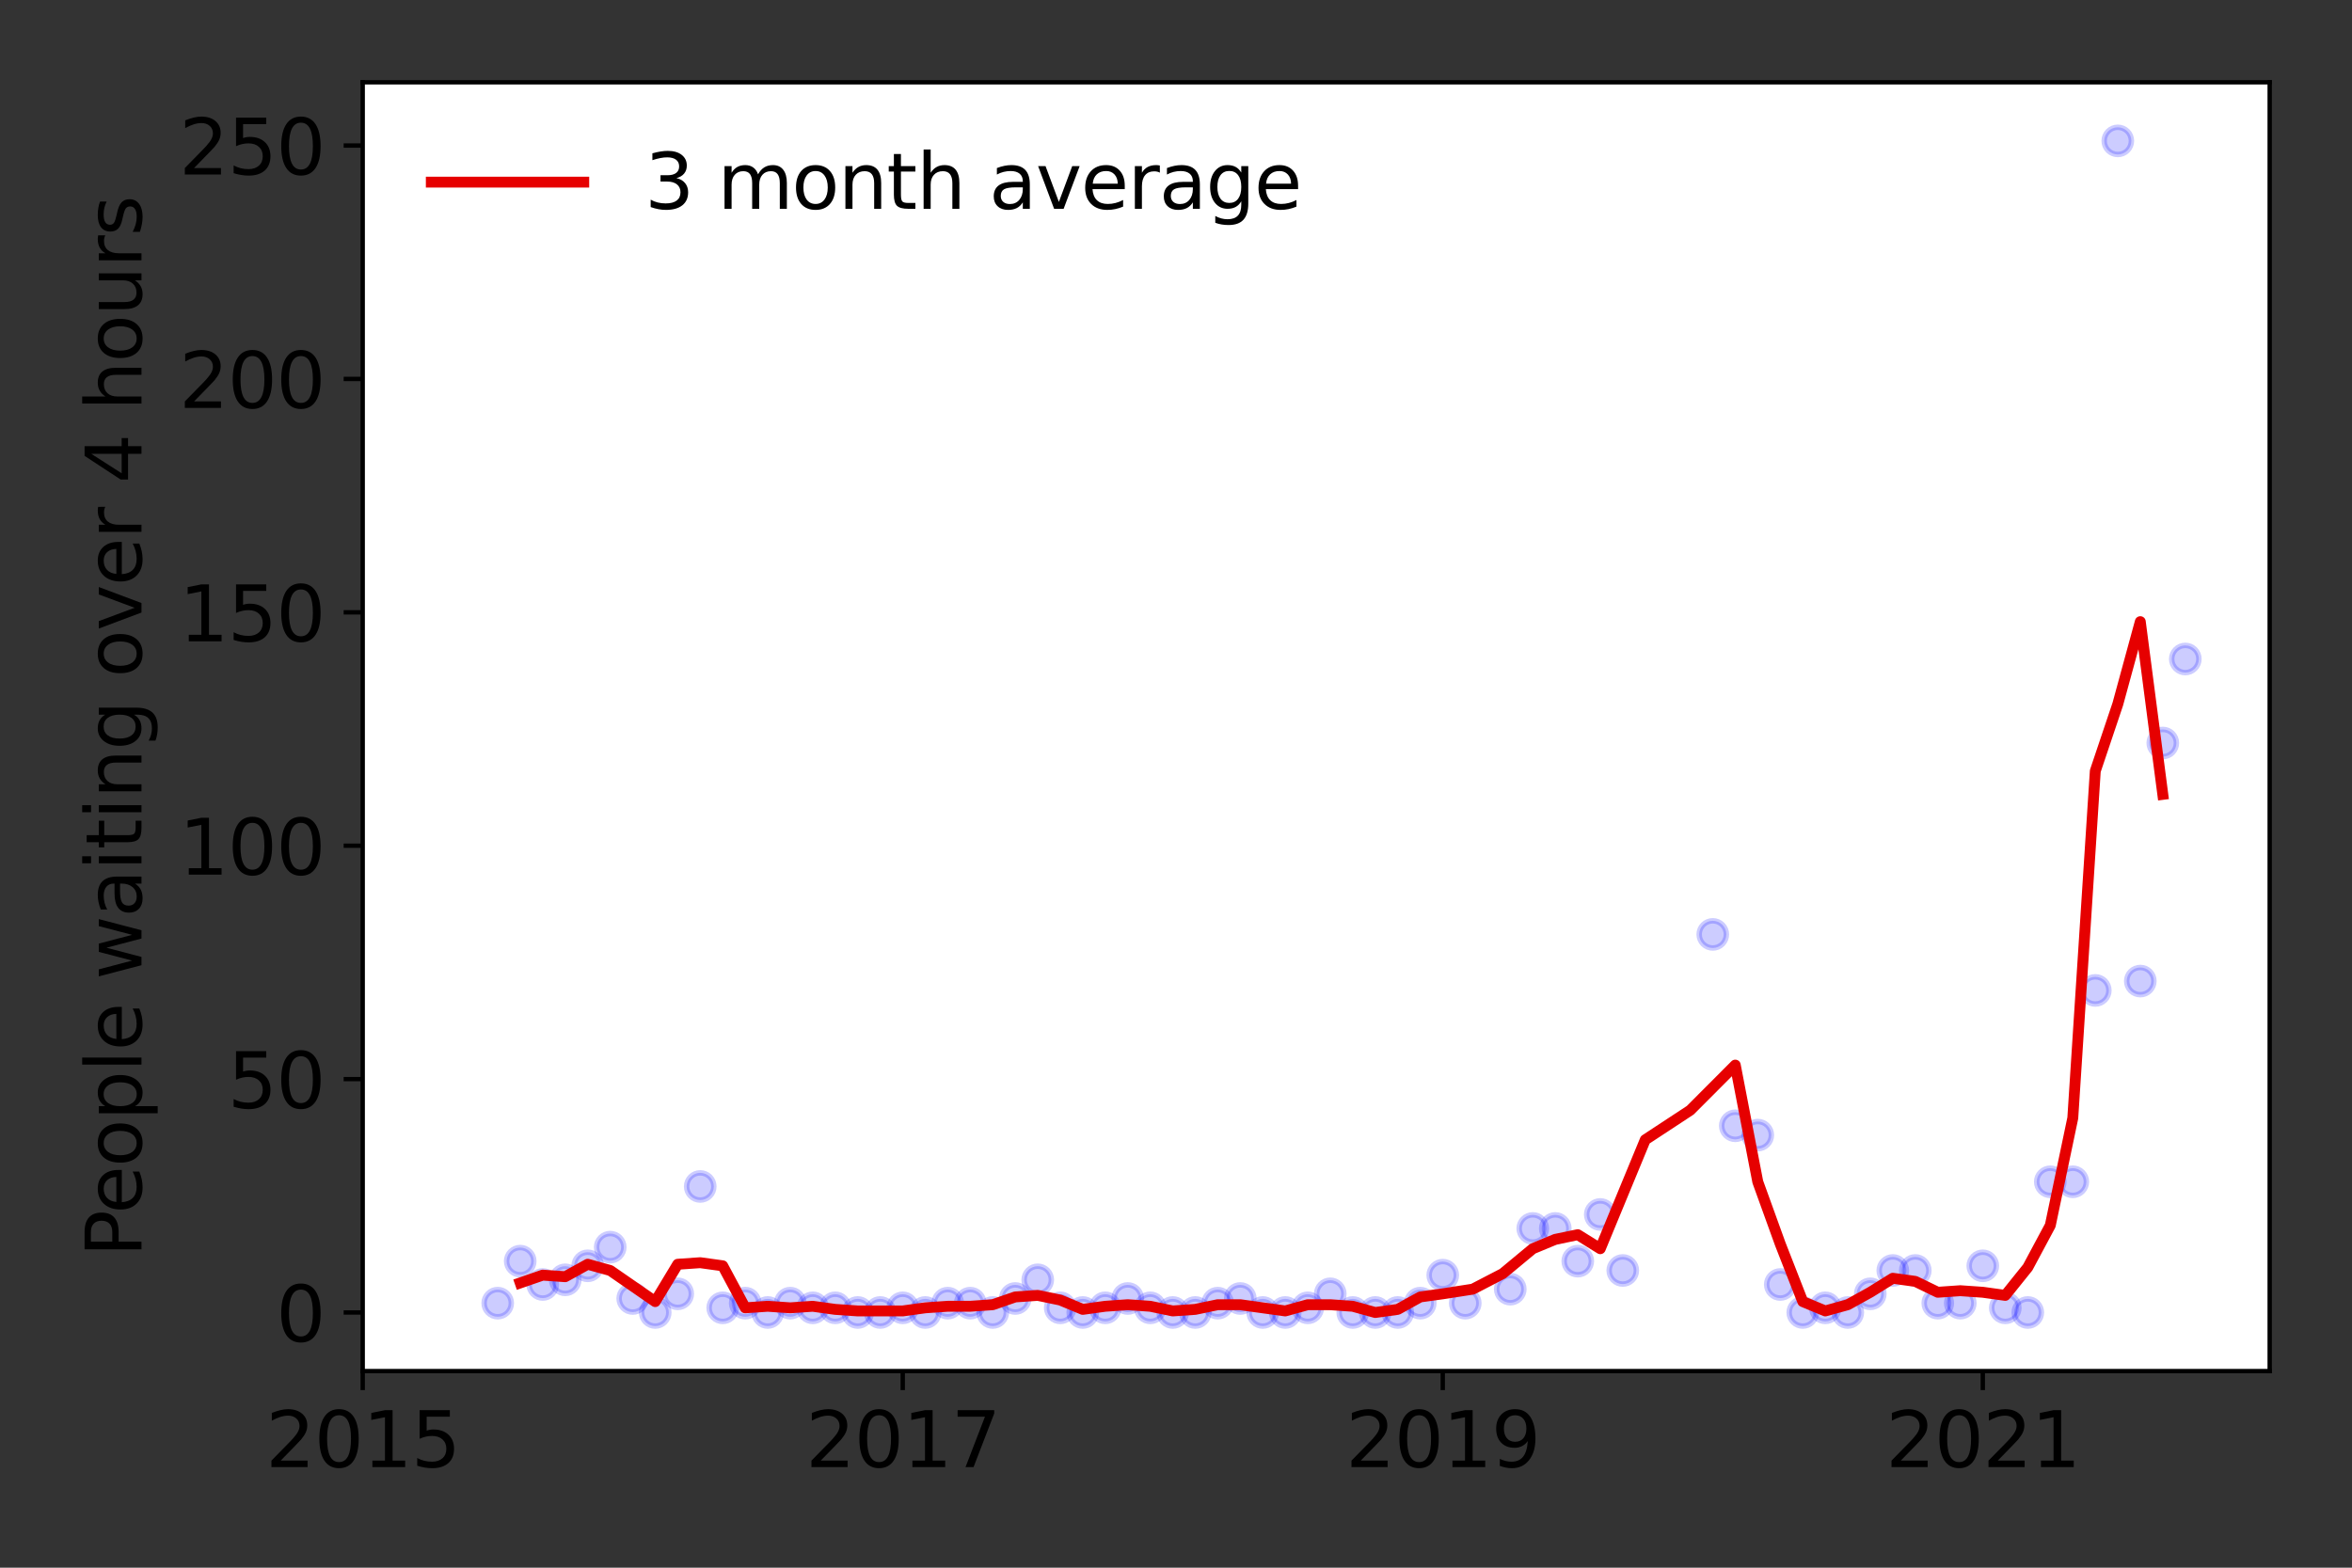 <?xml version="1.0" encoding="utf-8" standalone="no"?>
<!DOCTYPE svg PUBLIC "-//W3C//DTD SVG 1.1//EN"
  "http://www.w3.org/Graphics/SVG/1.1/DTD/svg11.dtd">
<svg height="288pt" version="1.1" viewBox="0 0 432 288" width="432pt" xmlns="http://www.w3.org/2000/svg" xmlns:xlink="http://www.w3.org/1999/xlink">
 <rect x="0" y="0" width="432" height="288" fill="#333333" stroke="none"/>
 <defs>
  <style type="text/css">*{stroke-linecap:butt;stroke-linejoin:round;}</style>
 </defs>
 <g id="figure_1">
  <g id="patch_1">
   <path d="M 0 288 
L 432 288 
L 432 0 
L 0 0 
z
" style="fill:none;"/>
  </g>
  <g id="axes_1">
   <g id="patch_2">
    <path d="M 66.62 251.88 
L 416.88 251.88 
L 416.88 15.12 
L 66.62 15.12 
z
" style="fill:#ffffff;"/>
   </g>
   <g id="matplotlib.axis_1">
    <g id="xtick_1">
     <g id="line2d_1">
      <defs>
       <path d="M 0 0 
L 0 3.5 
" id="m2fcb6b8e97" style="stroke:#000000;stroke-width:0.8;"/>
      </defs>
      <g>
       <use style="stroke:#000000;stroke-width:0.8;" x="66.62" xlink:href="#m2fcb6b8e97" y="251.88"/>
      </g>
     </g>
     <g id="text_1">
      <!-- 2015 -->
      <g transform="translate(48.805 269.518)scale(0.14 -0.14)">
       <defs>
        <path d="M 1228 531 
L 3431 531 
L 3431 0 
L 469 0 
L 469 531 
Q 828 903 1448 1529 
Q 2069 2156 2228 2338 
Q 2531 2678 2651 2914 
Q 2772 3150 2772 3378 
Q 2772 3750 2511 3984 
Q 2250 4219 1831 4219 
Q 1534 4219 1204 4116 
Q 875 4013 500 3803 
L 500 4441 
Q 881 4594 1212 4672 
Q 1544 4750 1819 4750 
Q 2544 4750 2975 4387 
Q 3406 4025 3406 3419 
Q 3406 3131 3298 2873 
Q 3191 2616 2906 2266 
Q 2828 2175 2409 1742 
Q 1991 1309 1228 531 
z
" id="DejaVuSans-32" transform="scale(0.016)"/>
        <path d="M 2034 4250 
Q 1547 4250 1301 3770 
Q 1056 3291 1056 2328 
Q 1056 1369 1301 889 
Q 1547 409 2034 409 
Q 2525 409 2770 889 
Q 3016 1369 3016 2328 
Q 3016 3291 2770 3770 
Q 2525 4250 2034 4250 
z
M 2034 4750 
Q 2819 4750 3233 4129 
Q 3647 3509 3647 2328 
Q 3647 1150 3233 529 
Q 2819 -91 2034 -91 
Q 1250 -91 836 529 
Q 422 1150 422 2328 
Q 422 3509 836 4129 
Q 1250 4750 2034 4750 
z
" id="DejaVuSans-30" transform="scale(0.016)"/>
        <path d="M 794 531 
L 1825 531 
L 1825 4091 
L 703 3866 
L 703 4441 
L 1819 4666 
L 2450 4666 
L 2450 531 
L 3481 531 
L 3481 0 
L 794 0 
L 794 531 
z
" id="DejaVuSans-31" transform="scale(0.016)"/>
        <path d="M 691 4666 
L 3169 4666 
L 3169 4134 
L 1269 4134 
L 1269 2991 
Q 1406 3038 1543 3061 
Q 1681 3084 1819 3084 
Q 2600 3084 3056 2656 
Q 3513 2228 3513 1497 
Q 3513 744 3044 326 
Q 2575 -91 1722 -91 
Q 1428 -91 1123 -41 
Q 819 9 494 109 
L 494 744 
Q 775 591 1075 516 
Q 1375 441 1709 441 
Q 2250 441 2565 725 
Q 2881 1009 2881 1497 
Q 2881 1984 2565 2268 
Q 2250 2553 1709 2553 
Q 1456 2553 1204 2497 
Q 953 2441 691 2322 
L 691 4666 
z
" id="DejaVuSans-35" transform="scale(0.016)"/>
       </defs>
       <use xlink:href="#DejaVuSans-32"/>
       <use x="63.623" xlink:href="#DejaVuSans-30"/>
       <use x="127.246" xlink:href="#DejaVuSans-31"/>
       <use x="190.869" xlink:href="#DejaVuSans-35"/>
      </g>
     </g>
    </g>
    <g id="xtick_2">
     <g id="line2d_2">
      <g>
       <use style="stroke:#000000;stroke-width:0.8;" x="165.809" xlink:href="#m2fcb6b8e97" y="251.88"/>
      </g>
     </g>
     <g id="text_2">
      <!-- 2017 -->
      <g transform="translate(147.994 269.518)scale(0.14 -0.14)">
       <defs>
        <path d="M 525 4666 
L 3525 4666 
L 3525 4397 
L 1831 0 
L 1172 0 
L 2766 4134 
L 525 4134 
L 525 4666 
z
" id="DejaVuSans-37" transform="scale(0.016)"/>
       </defs>
       <use xlink:href="#DejaVuSans-32"/>
       <use x="63.623" xlink:href="#DejaVuSans-30"/>
       <use x="127.246" xlink:href="#DejaVuSans-31"/>
       <use x="190.869" xlink:href="#DejaVuSans-37"/>
      </g>
     </g>
    </g>
    <g id="xtick_3">
     <g id="line2d_3">
      <g>
       <use style="stroke:#000000;stroke-width:0.8;" x="264.997" xlink:href="#m2fcb6b8e97" y="251.88"/>
      </g>
     </g>
     <g id="text_3">
      <!-- 2019 -->
      <g transform="translate(247.182 269.518)scale(0.14 -0.14)">
       <defs>
        <path d="M 703 97 
L 703 672 
Q 941 559 1184 500 
Q 1428 441 1663 441 
Q 2288 441 2617 861 
Q 2947 1281 2994 2138 
Q 2813 1869 2534 1725 
Q 2256 1581 1919 1581 
Q 1219 1581 811 2004 
Q 403 2428 403 3163 
Q 403 3881 828 4315 
Q 1253 4750 1959 4750 
Q 2769 4750 3195 4129 
Q 3622 3509 3622 2328 
Q 3622 1225 3098 567 
Q 2575 -91 1691 -91 
Q 1453 -91 1209 -44 
Q 966 3 703 97 
z
M 1959 2075 
Q 2384 2075 2632 2365 
Q 2881 2656 2881 3163 
Q 2881 3666 2632 3958 
Q 2384 4250 1959 4250 
Q 1534 4250 1286 3958 
Q 1038 3666 1038 3163 
Q 1038 2656 1286 2365 
Q 1534 2075 1959 2075 
z
" id="DejaVuSans-39" transform="scale(0.016)"/>
       </defs>
       <use xlink:href="#DejaVuSans-32"/>
       <use x="63.623" xlink:href="#DejaVuSans-30"/>
       <use x="127.246" xlink:href="#DejaVuSans-31"/>
       <use x="190.869" xlink:href="#DejaVuSans-39"/>
      </g>
     </g>
    </g>
    <g id="xtick_4">
     <g id="line2d_4">
      <g>
       <use style="stroke:#000000;stroke-width:0.8;" x="364.186" xlink:href="#m2fcb6b8e97" y="251.88"/>
      </g>
     </g>
     <g id="text_4">
      <!-- 2021 -->
      <g transform="translate(346.371 269.518)scale(0.14 -0.14)">
       <use xlink:href="#DejaVuSans-32"/>
       <use x="63.623" xlink:href="#DejaVuSans-30"/>
       <use x="127.246" xlink:href="#DejaVuSans-32"/>
       <use x="190.869" xlink:href="#DejaVuSans-31"/>
      </g>
     </g>
    </g>
   </g>
   <g id="matplotlib.axis_2">
    <g id="ytick_1">
     <g id="line2d_5">
      <defs>
       <path d="M 0 0 
L -3.5 0 
" id="m189fb638a6" style="stroke:#000000;stroke-width:0.8;"/>
      </defs>
      <g>
       <use style="stroke:#000000;stroke-width:0.8;" x="66.62" xlink:href="#m189fb638a6" y="241.118"/>
      </g>
     </g>
     <g id="text_5">
      <!-- 0 -->
      <g transform="translate(50.712 246.437)scale(0.14 -0.14)">
       <use xlink:href="#DejaVuSans-30"/>
      </g>
     </g>
    </g>
    <g id="ytick_2">
     <g id="line2d_6">
      <g>
       <use style="stroke:#000000;stroke-width:0.8;" x="66.62" xlink:href="#m189fb638a6" y="198.242"/>
      </g>
     </g>
     <g id="text_6">
      <!-- 50 -->
      <g transform="translate(41.805 203.561)scale(0.14 -0.14)">
       <use xlink:href="#DejaVuSans-35"/>
       <use x="63.623" xlink:href="#DejaVuSans-30"/>
      </g>
     </g>
    </g>
    <g id="ytick_3">
     <g id="line2d_7">
      <g>
       <use style="stroke:#000000;stroke-width:0.8;" x="66.62" xlink:href="#m189fb638a6" y="155.367"/>
      </g>
     </g>
     <g id="text_7">
      <!-- 100 -->
      <g transform="translate(32.898 160.686)scale(0.14 -0.14)">
       <use xlink:href="#DejaVuSans-31"/>
       <use x="63.623" xlink:href="#DejaVuSans-30"/>
       <use x="127.246" xlink:href="#DejaVuSans-30"/>
      </g>
     </g>
    </g>
    <g id="ytick_4">
     <g id="line2d_8">
      <g>
       <use style="stroke:#000000;stroke-width:0.8;" x="66.62" xlink:href="#m189fb638a6" y="112.491"/>
      </g>
     </g>
     <g id="text_8">
      <!-- 150 -->
      <g transform="translate(32.898 117.81)scale(0.14 -0.14)">
       <use xlink:href="#DejaVuSans-31"/>
       <use x="63.623" xlink:href="#DejaVuSans-35"/>
       <use x="127.246" xlink:href="#DejaVuSans-30"/>
      </g>
     </g>
    </g>
    <g id="ytick_5">
     <g id="line2d_9">
      <g>
       <use style="stroke:#000000;stroke-width:0.8;" x="66.62" xlink:href="#m189fb638a6" y="69.615"/>
      </g>
     </g>
     <g id="text_9">
      <!-- 200 -->
      <g transform="translate(32.898 74.934)scale(0.14 -0.14)">
       <use xlink:href="#DejaVuSans-32"/>
       <use x="63.623" xlink:href="#DejaVuSans-30"/>
       <use x="127.246" xlink:href="#DejaVuSans-30"/>
      </g>
     </g>
    </g>
    <g id="ytick_6">
     <g id="line2d_10">
      <g>
       <use style="stroke:#000000;stroke-width:0.8;" x="66.62" xlink:href="#m189fb638a6" y="26.739"/>
      </g>
     </g>
     <g id="text_10">
      <!-- 250 -->
      <g transform="translate(32.898 32.058)scale(0.14 -0.14)">
       <use xlink:href="#DejaVuSans-32"/>
       <use x="63.623" xlink:href="#DejaVuSans-35"/>
       <use x="127.246" xlink:href="#DejaVuSans-30"/>
      </g>
     </g>
    </g>
    <g id="text_11">
     <!-- People waiting over 4 hours -->
     <g transform="translate(25.986 230.925)rotate(-90)scale(0.14 -0.14)">
      <defs>
       <path d="M 1259 4147 
L 1259 2394 
L 2053 2394 
Q 2494 2394 2734 2622 
Q 2975 2850 2975 3272 
Q 2975 3691 2734 3919 
Q 2494 4147 2053 4147 
L 1259 4147 
z
M 628 4666 
L 2053 4666 
Q 2838 4666 3239 4311 
Q 3641 3956 3641 3272 
Q 3641 2581 3239 2228 
Q 2838 1875 2053 1875 
L 1259 1875 
L 1259 0 
L 628 0 
L 628 4666 
z
" id="DejaVuSans-50" transform="scale(0.016)"/>
       <path d="M 3597 1894 
L 3597 1613 
L 953 1613 
Q 991 1019 1311 708 
Q 1631 397 2203 397 
Q 2534 397 2845 478 
Q 3156 559 3463 722 
L 3463 178 
Q 3153 47 2828 -22 
Q 2503 -91 2169 -91 
Q 1331 -91 842 396 
Q 353 884 353 1716 
Q 353 2575 817 3079 
Q 1281 3584 2069 3584 
Q 2775 3584 3186 3129 
Q 3597 2675 3597 1894 
z
M 3022 2063 
Q 3016 2534 2758 2815 
Q 2500 3097 2075 3097 
Q 1594 3097 1305 2825 
Q 1016 2553 972 2059 
L 3022 2063 
z
" id="DejaVuSans-65" transform="scale(0.016)"/>
       <path d="M 1959 3097 
Q 1497 3097 1228 2736 
Q 959 2375 959 1747 
Q 959 1119 1226 758 
Q 1494 397 1959 397 
Q 2419 397 2687 759 
Q 2956 1122 2956 1747 
Q 2956 2369 2687 2733 
Q 2419 3097 1959 3097 
z
M 1959 3584 
Q 2709 3584 3137 3096 
Q 3566 2609 3566 1747 
Q 3566 888 3137 398 
Q 2709 -91 1959 -91 
Q 1206 -91 779 398 
Q 353 888 353 1747 
Q 353 2609 779 3096 
Q 1206 3584 1959 3584 
z
" id="DejaVuSans-6f" transform="scale(0.016)"/>
       <path d="M 1159 525 
L 1159 -1331 
L 581 -1331 
L 581 3500 
L 1159 3500 
L 1159 2969 
Q 1341 3281 1617 3432 
Q 1894 3584 2278 3584 
Q 2916 3584 3314 3078 
Q 3713 2572 3713 1747 
Q 3713 922 3314 415 
Q 2916 -91 2278 -91 
Q 1894 -91 1617 61 
Q 1341 213 1159 525 
z
M 3116 1747 
Q 3116 2381 2855 2742 
Q 2594 3103 2138 3103 
Q 1681 3103 1420 2742 
Q 1159 2381 1159 1747 
Q 1159 1113 1420 752 
Q 1681 391 2138 391 
Q 2594 391 2855 752 
Q 3116 1113 3116 1747 
z
" id="DejaVuSans-70" transform="scale(0.016)"/>
       <path d="M 603 4863 
L 1178 4863 
L 1178 0 
L 603 0 
L 603 4863 
z
" id="DejaVuSans-6c" transform="scale(0.016)"/>
       <path id="DejaVuSans-20" transform="scale(0.016)"/>
       <path d="M 269 3500 
L 844 3500 
L 1563 769 
L 2278 3500 
L 2956 3500 
L 3675 769 
L 4391 3500 
L 4966 3500 
L 4050 0 
L 3372 0 
L 2619 2869 
L 1863 0 
L 1184 0 
L 269 3500 
z
" id="DejaVuSans-77" transform="scale(0.016)"/>
       <path d="M 2194 1759 
Q 1497 1759 1228 1600 
Q 959 1441 959 1056 
Q 959 750 1161 570 
Q 1363 391 1709 391 
Q 2188 391 2477 730 
Q 2766 1069 2766 1631 
L 2766 1759 
L 2194 1759 
z
M 3341 1997 
L 3341 0 
L 2766 0 
L 2766 531 
Q 2569 213 2275 61 
Q 1981 -91 1556 -91 
Q 1019 -91 701 211 
Q 384 513 384 1019 
Q 384 1609 779 1909 
Q 1175 2209 1959 2209 
L 2766 2209 
L 2766 2266 
Q 2766 2663 2505 2880 
Q 2244 3097 1772 3097 
Q 1472 3097 1187 3025 
Q 903 2953 641 2809 
L 641 3341 
Q 956 3463 1253 3523 
Q 1550 3584 1831 3584 
Q 2591 3584 2966 3190 
Q 3341 2797 3341 1997 
z
" id="DejaVuSans-61" transform="scale(0.016)"/>
       <path d="M 603 3500 
L 1178 3500 
L 1178 0 
L 603 0 
L 603 3500 
z
M 603 4863 
L 1178 4863 
L 1178 4134 
L 603 4134 
L 603 4863 
z
" id="DejaVuSans-69" transform="scale(0.016)"/>
       <path d="M 1172 4494 
L 1172 3500 
L 2356 3500 
L 2356 3053 
L 1172 3053 
L 1172 1153 
Q 1172 725 1289 603 
Q 1406 481 1766 481 
L 2356 481 
L 2356 0 
L 1766 0 
Q 1100 0 847 248 
Q 594 497 594 1153 
L 594 3053 
L 172 3053 
L 172 3500 
L 594 3500 
L 594 4494 
L 1172 4494 
z
" id="DejaVuSans-74" transform="scale(0.016)"/>
       <path d="M 3513 2113 
L 3513 0 
L 2938 0 
L 2938 2094 
Q 2938 2591 2744 2837 
Q 2550 3084 2163 3084 
Q 1697 3084 1428 2787 
Q 1159 2491 1159 1978 
L 1159 0 
L 581 0 
L 581 3500 
L 1159 3500 
L 1159 2956 
Q 1366 3272 1645 3428 
Q 1925 3584 2291 3584 
Q 2894 3584 3203 3211 
Q 3513 2838 3513 2113 
z
" id="DejaVuSans-6e" transform="scale(0.016)"/>
       <path d="M 2906 1791 
Q 2906 2416 2648 2759 
Q 2391 3103 1925 3103 
Q 1463 3103 1205 2759 
Q 947 2416 947 1791 
Q 947 1169 1205 825 
Q 1463 481 1925 481 
Q 2391 481 2648 825 
Q 2906 1169 2906 1791 
z
M 3481 434 
Q 3481 -459 3084 -895 
Q 2688 -1331 1869 -1331 
Q 1566 -1331 1297 -1286 
Q 1028 -1241 775 -1147 
L 775 -588 
Q 1028 -725 1275 -790 
Q 1522 -856 1778 -856 
Q 2344 -856 2625 -561 
Q 2906 -266 2906 331 
L 2906 616 
Q 2728 306 2450 153 
Q 2172 0 1784 0 
Q 1141 0 747 490 
Q 353 981 353 1791 
Q 353 2603 747 3093 
Q 1141 3584 1784 3584 
Q 2172 3584 2450 3431 
Q 2728 3278 2906 2969 
L 2906 3500 
L 3481 3500 
L 3481 434 
z
" id="DejaVuSans-67" transform="scale(0.016)"/>
       <path d="M 191 3500 
L 800 3500 
L 1894 563 
L 2988 3500 
L 3597 3500 
L 2284 0 
L 1503 0 
L 191 3500 
z
" id="DejaVuSans-76" transform="scale(0.016)"/>
       <path d="M 2631 2963 
Q 2534 3019 2420 3045 
Q 2306 3072 2169 3072 
Q 1681 3072 1420 2755 
Q 1159 2438 1159 1844 
L 1159 0 
L 581 0 
L 581 3500 
L 1159 3500 
L 1159 2956 
Q 1341 3275 1631 3429 
Q 1922 3584 2338 3584 
Q 2397 3584 2469 3576 
Q 2541 3569 2628 3553 
L 2631 2963 
z
" id="DejaVuSans-72" transform="scale(0.016)"/>
       <path d="M 2419 4116 
L 825 1625 
L 2419 1625 
L 2419 4116 
z
M 2253 4666 
L 3047 4666 
L 3047 1625 
L 3713 1625 
L 3713 1100 
L 3047 1100 
L 3047 0 
L 2419 0 
L 2419 1100 
L 313 1100 
L 313 1709 
L 2253 4666 
z
" id="DejaVuSans-34" transform="scale(0.016)"/>
       <path d="M 3513 2113 
L 3513 0 
L 2938 0 
L 2938 2094 
Q 2938 2591 2744 2837 
Q 2550 3084 2163 3084 
Q 1697 3084 1428 2787 
Q 1159 2491 1159 1978 
L 1159 0 
L 581 0 
L 581 4863 
L 1159 4863 
L 1159 2956 
Q 1366 3272 1645 3428 
Q 1925 3584 2291 3584 
Q 2894 3584 3203 3211 
Q 3513 2838 3513 2113 
z
" id="DejaVuSans-68" transform="scale(0.016)"/>
       <path d="M 544 1381 
L 544 3500 
L 1119 3500 
L 1119 1403 
Q 1119 906 1312 657 
Q 1506 409 1894 409 
Q 2359 409 2629 706 
Q 2900 1003 2900 1516 
L 2900 3500 
L 3475 3500 
L 3475 0 
L 2900 0 
L 2900 538 
Q 2691 219 2414 64 
Q 2138 -91 1772 -91 
Q 1169 -91 856 284 
Q 544 659 544 1381 
z
M 1991 3584 
L 1991 3584 
z
" id="DejaVuSans-75" transform="scale(0.016)"/>
       <path d="M 2834 3397 
L 2834 2853 
Q 2591 2978 2328 3040 
Q 2066 3103 1784 3103 
Q 1356 3103 1142 2972 
Q 928 2841 928 2578 
Q 928 2378 1081 2264 
Q 1234 2150 1697 2047 
L 1894 2003 
Q 2506 1872 2764 1633 
Q 3022 1394 3022 966 
Q 3022 478 2636 193 
Q 2250 -91 1575 -91 
Q 1294 -91 989 -36 
Q 684 19 347 128 
L 347 722 
Q 666 556 975 473 
Q 1284 391 1588 391 
Q 1994 391 2212 530 
Q 2431 669 2431 922 
Q 2431 1156 2273 1281 
Q 2116 1406 1581 1522 
L 1381 1569 
Q 847 1681 609 1914 
Q 372 2147 372 2553 
Q 372 3047 722 3315 
Q 1072 3584 1716 3584 
Q 2034 3584 2315 3537 
Q 2597 3491 2834 3397 
z
" id="DejaVuSans-73" transform="scale(0.016)"/>
      </defs>
      <use xlink:href="#DejaVuSans-50"/>
      <use x="56.678" xlink:href="#DejaVuSans-65"/>
      <use x="118.201" xlink:href="#DejaVuSans-6f"/>
      <use x="179.383" xlink:href="#DejaVuSans-70"/>
      <use x="242.859" xlink:href="#DejaVuSans-6c"/>
      <use x="270.643" xlink:href="#DejaVuSans-65"/>
      <use x="332.166" xlink:href="#DejaVuSans-20"/>
      <use x="363.953" xlink:href="#DejaVuSans-77"/>
      <use x="445.74" xlink:href="#DejaVuSans-61"/>
      <use x="507.02" xlink:href="#DejaVuSans-69"/>
      <use x="534.803" xlink:href="#DejaVuSans-74"/>
      <use x="574.012" xlink:href="#DejaVuSans-69"/>
      <use x="601.795" xlink:href="#DejaVuSans-6e"/>
      <use x="665.174" xlink:href="#DejaVuSans-67"/>
      <use x="728.65" xlink:href="#DejaVuSans-20"/>
      <use x="760.438" xlink:href="#DejaVuSans-6f"/>
      <use x="821.619" xlink:href="#DejaVuSans-76"/>
      <use x="880.799" xlink:href="#DejaVuSans-65"/>
      <use x="942.322" xlink:href="#DejaVuSans-72"/>
      <use x="983.436" xlink:href="#DejaVuSans-20"/>
      <use x="1015.223" xlink:href="#DejaVuSans-34"/>
      <use x="1078.846" xlink:href="#DejaVuSans-20"/>
      <use x="1110.633" xlink:href="#DejaVuSans-68"/>
      <use x="1174.012" xlink:href="#DejaVuSans-6f"/>
      <use x="1235.193" xlink:href="#DejaVuSans-75"/>
      <use x="1298.572" xlink:href="#DejaVuSans-72"/>
      <use x="1339.686" xlink:href="#DejaVuSans-73"/>
     </g>
    </g>
   </g>
   <g id="line2d_11">
    <defs>
     <path d="M 0 2.5 
C 0.663 2.5 1.299 2.237 1.768 1.768 
C 2.237 1.299 2.5 0.663 2.5 0 
C 2.5 -0.663 2.237 -1.299 1.768 -1.768 
C 1.299 -2.237 0.663 -2.5 0 -2.5 
C -0.663 -2.5 -1.299 -2.237 -1.768 -1.768 
C -2.237 -1.299 -2.5 -0.663 -2.5 0 
C -2.5 0.663 -2.237 1.299 -1.768 1.768 
C -1.299 2.237 -0.663 2.5 0 2.5 
z
" id="mf591dc27ff" style="stroke:#0000ff;stroke-opacity:0.2;"/>
    </defs>
    <g clip-path="url(#p1208655a09)">
     <use style="fill:#0000ff;fill-opacity:0.2;stroke:#0000ff;stroke-opacity:0.2;" x="401.382" xlink:href="#mf591dc27ff" y="121.066"/>
     <use style="fill:#0000ff;fill-opacity:0.2;stroke:#0000ff;stroke-opacity:0.2;" x="397.249" xlink:href="#mf591dc27ff" y="136.501"/>
     <use style="fill:#0000ff;fill-opacity:0.2;stroke:#0000ff;stroke-opacity:0.2;" x="393.116" xlink:href="#mf591dc27ff" y="180.235"/>
     <use style="fill:#0000ff;fill-opacity:0.2;stroke:#0000ff;stroke-opacity:0.2;" x="388.983" xlink:href="#mf591dc27ff" y="25.882"/>
     <use style="fill:#0000ff;fill-opacity:0.2;stroke:#0000ff;stroke-opacity:0.2;" x="384.85" xlink:href="#mf591dc27ff" y="181.95"/>
     <use style="fill:#0000ff;fill-opacity:0.2;stroke:#0000ff;stroke-opacity:0.2;" x="380.717" xlink:href="#mf591dc27ff" y="217.108"/>
     <use style="fill:#0000ff;fill-opacity:0.2;stroke:#0000ff;stroke-opacity:0.2;" x="376.585" xlink:href="#mf591dc27ff" y="217.108"/>
     <use style="fill:#0000ff;fill-opacity:0.2;stroke:#0000ff;stroke-opacity:0.2;" x="372.452" xlink:href="#mf591dc27ff" y="241.118"/>
     <use style="fill:#0000ff;fill-opacity:0.2;stroke:#0000ff;stroke-opacity:0.2;" x="368.319" xlink:href="#mf591dc27ff" y="240.261"/>
     <use style="fill:#0000ff;fill-opacity:0.2;stroke:#0000ff;stroke-opacity:0.2;" x="364.186" xlink:href="#mf591dc27ff" y="232.543"/>
     <use style="fill:#0000ff;fill-opacity:0.2;stroke:#0000ff;stroke-opacity:0.2;" x="360.053" xlink:href="#mf591dc27ff" y="239.403"/>
     <use style="fill:#0000ff;fill-opacity:0.2;stroke:#0000ff;stroke-opacity:0.2;" x="355.92" xlink:href="#mf591dc27ff" y="239.403"/>
     <use style="fill:#0000ff;fill-opacity:0.2;stroke:#0000ff;stroke-opacity:0.2;" x="351.787" xlink:href="#mf591dc27ff" y="233.401"/>
     <use style="fill:#0000ff;fill-opacity:0.2;stroke:#0000ff;stroke-opacity:0.2;" x="347.655" xlink:href="#mf591dc27ff" y="233.401"/>
     <use style="fill:#0000ff;fill-opacity:0.2;stroke:#0000ff;stroke-opacity:0.2;" x="343.522" xlink:href="#mf591dc27ff" y="237.688"/>
     <use style="fill:#0000ff;fill-opacity:0.2;stroke:#0000ff;stroke-opacity:0.2;" x="339.389" xlink:href="#mf591dc27ff" y="241.118"/>
     <use style="fill:#0000ff;fill-opacity:0.2;stroke:#0000ff;stroke-opacity:0.2;" x="335.256" xlink:href="#mf591dc27ff" y="240.261"/>
     <use style="fill:#0000ff;fill-opacity:0.2;stroke:#0000ff;stroke-opacity:0.2;" x="331.123" xlink:href="#mf591dc27ff" y="241.118"/>
     <use style="fill:#0000ff;fill-opacity:0.2;stroke:#0000ff;stroke-opacity:0.2;" x="326.99" xlink:href="#mf591dc27ff" y="235.973"/>
     <use style="fill:#0000ff;fill-opacity:0.2;stroke:#0000ff;stroke-opacity:0.2;" x="322.857" xlink:href="#mf591dc27ff" y="208.533"/>
     <use style="fill:#0000ff;fill-opacity:0.2;stroke:#0000ff;stroke-opacity:0.2;" x="318.725" xlink:href="#mf591dc27ff" y="206.818"/>
     <use style="fill:#0000ff;fill-opacity:0.2;stroke:#0000ff;stroke-opacity:0.2;" x="314.592" xlink:href="#mf591dc27ff" y="171.659"/>
     <use style="fill:#0000ff;fill-opacity:0.2;stroke:#0000ff;stroke-opacity:0.2;" x="298.06" xlink:href="#mf591dc27ff" y="233.401"/>
     <use style="fill:#0000ff;fill-opacity:0.2;stroke:#0000ff;stroke-opacity:0.2;" x="293.927" xlink:href="#mf591dc27ff" y="223.11"/>
     <use style="fill:#0000ff;fill-opacity:0.2;stroke:#0000ff;stroke-opacity:0.2;" x="289.795" xlink:href="#mf591dc27ff" y="231.686"/>
     <use style="fill:#0000ff;fill-opacity:0.2;stroke:#0000ff;stroke-opacity:0.2;" x="285.662" xlink:href="#mf591dc27ff" y="225.683"/>
     <use style="fill:#0000ff;fill-opacity:0.2;stroke:#0000ff;stroke-opacity:0.2;" x="281.529" xlink:href="#mf591dc27ff" y="225.683"/>
     <use style="fill:#0000ff;fill-opacity:0.2;stroke:#0000ff;stroke-opacity:0.2;" x="277.396" xlink:href="#mf591dc27ff" y="236.831"/>
     <use style="fill:#0000ff;fill-opacity:0.2;stroke:#0000ff;stroke-opacity:0.2;" x="269.13" xlink:href="#mf591dc27ff" y="239.403"/>
     <use style="fill:#0000ff;fill-opacity:0.2;stroke:#0000ff;stroke-opacity:0.2;" x="264.997" xlink:href="#mf591dc27ff" y="234.258"/>
     <use style="fill:#0000ff;fill-opacity:0.2;stroke:#0000ff;stroke-opacity:0.2;" x="260.864" xlink:href="#mf591dc27ff" y="239.403"/>
     <use style="fill:#0000ff;fill-opacity:0.2;stroke:#0000ff;stroke-opacity:0.2;" x="256.732" xlink:href="#mf591dc27ff" y="241.118"/>
     <use style="fill:#0000ff;fill-opacity:0.2;stroke:#0000ff;stroke-opacity:0.2;" x="252.599" xlink:href="#mf591dc27ff" y="241.118"/>
     <use style="fill:#0000ff;fill-opacity:0.2;stroke:#0000ff;stroke-opacity:0.2;" x="248.466" xlink:href="#mf591dc27ff" y="241.118"/>
     <use style="fill:#0000ff;fill-opacity:0.2;stroke:#0000ff;stroke-opacity:0.2;" x="244.333" xlink:href="#mf591dc27ff" y="237.688"/>
     <use style="fill:#0000ff;fill-opacity:0.2;stroke:#0000ff;stroke-opacity:0.2;" x="240.2" xlink:href="#mf591dc27ff" y="240.261"/>
     <use style="fill:#0000ff;fill-opacity:0.2;stroke:#0000ff;stroke-opacity:0.2;" x="236.067" xlink:href="#mf591dc27ff" y="241.118"/>
     <use style="fill:#0000ff;fill-opacity:0.2;stroke:#0000ff;stroke-opacity:0.2;" x="231.934" xlink:href="#mf591dc27ff" y="241.118"/>
     <use style="fill:#0000ff;fill-opacity:0.2;stroke:#0000ff;stroke-opacity:0.2;" x="227.802" xlink:href="#mf591dc27ff" y="238.546"/>
     <use style="fill:#0000ff;fill-opacity:0.2;stroke:#0000ff;stroke-opacity:0.2;" x="223.669" xlink:href="#mf591dc27ff" y="239.403"/>
     <use style="fill:#0000ff;fill-opacity:0.2;stroke:#0000ff;stroke-opacity:0.2;" x="219.536" xlink:href="#mf591dc27ff" y="241.118"/>
     <use style="fill:#0000ff;fill-opacity:0.2;stroke:#0000ff;stroke-opacity:0.2;" x="215.403" xlink:href="#mf591dc27ff" y="241.118"/>
     <use style="fill:#0000ff;fill-opacity:0.2;stroke:#0000ff;stroke-opacity:0.2;" x="211.27" xlink:href="#mf591dc27ff" y="240.261"/>
     <use style="fill:#0000ff;fill-opacity:0.2;stroke:#0000ff;stroke-opacity:0.2;" x="207.137" xlink:href="#mf591dc27ff" y="238.546"/>
     <use style="fill:#0000ff;fill-opacity:0.2;stroke:#0000ff;stroke-opacity:0.2;" x="203.004" xlink:href="#mf591dc27ff" y="240.261"/>
     <use style="fill:#0000ff;fill-opacity:0.2;stroke:#0000ff;stroke-opacity:0.2;" x="198.872" xlink:href="#mf591dc27ff" y="241.118"/>
     <use style="fill:#0000ff;fill-opacity:0.2;stroke:#0000ff;stroke-opacity:0.2;" x="194.739" xlink:href="#mf591dc27ff" y="240.261"/>
     <use style="fill:#0000ff;fill-opacity:0.2;stroke:#0000ff;stroke-opacity:0.2;" x="190.606" xlink:href="#mf591dc27ff" y="235.116"/>
     <use style="fill:#0000ff;fill-opacity:0.2;stroke:#0000ff;stroke-opacity:0.2;" x="186.473" xlink:href="#mf591dc27ff" y="238.546"/>
     <use style="fill:#0000ff;fill-opacity:0.2;stroke:#0000ff;stroke-opacity:0.2;" x="182.34" xlink:href="#mf591dc27ff" y="241.118"/>
     <use style="fill:#0000ff;fill-opacity:0.2;stroke:#0000ff;stroke-opacity:0.2;" x="178.207" xlink:href="#mf591dc27ff" y="239.403"/>
     <use style="fill:#0000ff;fill-opacity:0.2;stroke:#0000ff;stroke-opacity:0.2;" x="174.074" xlink:href="#mf591dc27ff" y="239.403"/>
     <use style="fill:#0000ff;fill-opacity:0.2;stroke:#0000ff;stroke-opacity:0.2;" x="169.942" xlink:href="#mf591dc27ff" y="241.118"/>
     <use style="fill:#0000ff;fill-opacity:0.2;stroke:#0000ff;stroke-opacity:0.2;" x="165.809" xlink:href="#mf591dc27ff" y="240.261"/>
     <use style="fill:#0000ff;fill-opacity:0.2;stroke:#0000ff;stroke-opacity:0.2;" x="161.676" xlink:href="#mf591dc27ff" y="241.118"/>
     <use style="fill:#0000ff;fill-opacity:0.2;stroke:#0000ff;stroke-opacity:0.2;" x="157.543" xlink:href="#mf591dc27ff" y="241.118"/>
     <use style="fill:#0000ff;fill-opacity:0.2;stroke:#0000ff;stroke-opacity:0.2;" x="153.41" xlink:href="#mf591dc27ff" y="240.261"/>
     <use style="fill:#0000ff;fill-opacity:0.2;stroke:#0000ff;stroke-opacity:0.2;" x="149.277" xlink:href="#mf591dc27ff" y="240.261"/>
     <use style="fill:#0000ff;fill-opacity:0.2;stroke:#0000ff;stroke-opacity:0.2;" x="145.144" xlink:href="#mf591dc27ff" y="239.403"/>
     <use style="fill:#0000ff;fill-opacity:0.2;stroke:#0000ff;stroke-opacity:0.2;" x="141.012" xlink:href="#mf591dc27ff" y="241.118"/>
     <use style="fill:#0000ff;fill-opacity:0.2;stroke:#0000ff;stroke-opacity:0.2;" x="136.879" xlink:href="#mf591dc27ff" y="239.403"/>
     <use style="fill:#0000ff;fill-opacity:0.2;stroke:#0000ff;stroke-opacity:0.2;" x="132.746" xlink:href="#mf591dc27ff" y="240.261"/>
     <use style="fill:#0000ff;fill-opacity:0.2;stroke:#0000ff;stroke-opacity:0.2;" x="128.613" xlink:href="#mf591dc27ff" y="217.965"/>
     <use style="fill:#0000ff;fill-opacity:0.2;stroke:#0000ff;stroke-opacity:0.2;" x="124.48" xlink:href="#mf591dc27ff" y="237.688"/>
     <use style="fill:#0000ff;fill-opacity:0.2;stroke:#0000ff;stroke-opacity:0.2;" x="120.347" xlink:href="#mf591dc27ff" y="241.118"/>
     <use style="fill:#0000ff;fill-opacity:0.2;stroke:#0000ff;stroke-opacity:0.2;" x="116.214" xlink:href="#mf591dc27ff" y="238.546"/>
     <use style="fill:#0000ff;fill-opacity:0.2;stroke:#0000ff;stroke-opacity:0.2;" x="112.081" xlink:href="#mf591dc27ff" y="229.113"/>
     <use style="fill:#0000ff;fill-opacity:0.2;stroke:#0000ff;stroke-opacity:0.2;" x="107.949" xlink:href="#mf591dc27ff" y="232.543"/>
     <use style="fill:#0000ff;fill-opacity:0.2;stroke:#0000ff;stroke-opacity:0.2;" x="103.816" xlink:href="#mf591dc27ff" y="235.116"/>
     <use style="fill:#0000ff;fill-opacity:0.2;stroke:#0000ff;stroke-opacity:0.2;" x="99.683" xlink:href="#mf591dc27ff" y="235.973"/>
     <use style="fill:#0000ff;fill-opacity:0.2;stroke:#0000ff;stroke-opacity:0.2;" x="95.55" xlink:href="#mf591dc27ff" y="231.686"/>
     <use style="fill:#0000ff;fill-opacity:0.2;stroke:#0000ff;stroke-opacity:0.2;" x="91.417" xlink:href="#mf591dc27ff" y="239.403"/>
    </g>
   </g>
   <g id="line2d_12">
    <path clip-path="url(#p1208655a09)" d="M 397.249 145.934 
L 393.116 114.206 
L 388.983 129.355 
L 384.85 141.646 
L 380.717 205.388 
L 376.585 225.111 
L 372.452 232.829 
L 368.319 237.974 
L 364.186 237.402 
L 360.053 237.116 
L 355.92 237.402 
L 351.787 235.401 
L 347.655 234.83 
L 343.522 237.402 
L 339.389 239.689 
L 335.256 240.832 
L 331.123 239.117 
L 326.99 228.541 
L 322.857 217.108 
L 318.725 195.67 
L 310.459 203.959 
L 302.193 209.39 
L 293.927 229.399 
L 289.795 226.826 
L 285.662 227.684 
L 281.529 229.399 
L 276.018 233.972 
L 270.508 236.831 
L 264.997 237.688 
L 260.864 238.26 
L 256.732 240.547 
L 252.599 241.118 
L 248.466 239.975 
L 244.333 239.689 
L 240.2 239.689 
L 236.067 240.832 
L 231.934 240.261 
L 227.802 239.689 
L 223.669 239.689 
L 219.536 240.547 
L 215.403 240.832 
L 211.27 239.975 
L 207.137 239.689 
L 203.004 239.975 
L 198.872 240.547 
L 194.739 238.831 
L 190.606 237.974 
L 186.473 238.26 
L 182.34 239.689 
L 178.207 239.975 
L 174.074 239.975 
L 169.942 240.261 
L 165.809 240.832 
L 161.676 240.832 
L 157.543 240.832 
L 153.41 240.547 
L 149.277 239.975 
L 145.144 240.261 
L 141.012 239.975 
L 136.879 240.261 
L 132.746 232.543 
L 128.613 231.971 
L 124.48 232.257 
L 120.347 239.117 
L 116.214 236.259 
L 112.081 233.401 
L 107.949 232.257 
L 103.816 234.544 
L 99.683 234.258 
L 95.55 235.687 
" style="fill:none;stroke:#e60000;stroke-linecap:square;stroke-width:2;"/>
   </g>
   <g id="patch_3">
    <path d="M 66.62 251.88 
L 66.62 15.12 
" style="fill:none;stroke:#000000;stroke-linecap:square;stroke-linejoin:miter;stroke-width:0.8;"/>
   </g>
   <g id="patch_4">
    <path d="M 416.88 251.88 
L 416.88 15.12 
" style="fill:none;stroke:#000000;stroke-linecap:square;stroke-linejoin:miter;stroke-width:0.8;"/>
   </g>
   <g id="patch_5">
    <path d="M 66.62 251.88 
L 416.88 251.88 
" style="fill:none;stroke:#000000;stroke-linecap:square;stroke-linejoin:miter;stroke-width:0.8;"/>
   </g>
   <g id="patch_6">
    <path d="M 66.62 15.12 
L 416.88 15.12 
" style="fill:none;stroke:#000000;stroke-linecap:square;stroke-linejoin:miter;stroke-width:0.8;"/>
   </g>
   <g id="legend_1">
    <g id="line2d_13">
     <path d="M 79.22 33.458 
L 107.22 33.458 
" style="fill:none;stroke:#e60000;stroke-linecap:square;stroke-width:2;"/>
    </g>
    <g id="line2d_14"/>
    <g id="text_12">
     <!-- 3 month average -->
     <g transform="translate(118.42 38.358)scale(0.14 -0.14)">
      <defs>
       <path d="M 2597 2516 
Q 3050 2419 3304 2112 
Q 3559 1806 3559 1356 
Q 3559 666 3084 287 
Q 2609 -91 1734 -91 
Q 1441 -91 1130 -33 
Q 819 25 488 141 
L 488 750 
Q 750 597 1062 519 
Q 1375 441 1716 441 
Q 2309 441 2620 675 
Q 2931 909 2931 1356 
Q 2931 1769 2642 2001 
Q 2353 2234 1838 2234 
L 1294 2234 
L 1294 2753 
L 1863 2753 
Q 2328 2753 2575 2939 
Q 2822 3125 2822 3475 
Q 2822 3834 2567 4026 
Q 2313 4219 1838 4219 
Q 1578 4219 1281 4162 
Q 984 4106 628 3988 
L 628 4550 
Q 988 4650 1302 4700 
Q 1616 4750 1894 4750 
Q 2613 4750 3031 4423 
Q 3450 4097 3450 3541 
Q 3450 3153 3228 2886 
Q 3006 2619 2597 2516 
z
" id="DejaVuSans-33" transform="scale(0.016)"/>
       <path d="M 3328 2828 
Q 3544 3216 3844 3400 
Q 4144 3584 4550 3584 
Q 5097 3584 5394 3201 
Q 5691 2819 5691 2113 
L 5691 0 
L 5113 0 
L 5113 2094 
Q 5113 2597 4934 2840 
Q 4756 3084 4391 3084 
Q 3944 3084 3684 2787 
Q 3425 2491 3425 1978 
L 3425 0 
L 2847 0 
L 2847 2094 
Q 2847 2600 2669 2842 
Q 2491 3084 2119 3084 
Q 1678 3084 1418 2786 
Q 1159 2488 1159 1978 
L 1159 0 
L 581 0 
L 581 3500 
L 1159 3500 
L 1159 2956 
Q 1356 3278 1631 3431 
Q 1906 3584 2284 3584 
Q 2666 3584 2933 3390 
Q 3200 3197 3328 2828 
z
" id="DejaVuSans-6d" transform="scale(0.016)"/>
      </defs>
      <use xlink:href="#DejaVuSans-33"/>
      <use x="63.623" xlink:href="#DejaVuSans-20"/>
      <use x="95.41" xlink:href="#DejaVuSans-6d"/>
      <use x="192.822" xlink:href="#DejaVuSans-6f"/>
      <use x="254.004" xlink:href="#DejaVuSans-6e"/>
      <use x="317.383" xlink:href="#DejaVuSans-74"/>
      <use x="356.592" xlink:href="#DejaVuSans-68"/>
      <use x="419.971" xlink:href="#DejaVuSans-20"/>
      <use x="451.758" xlink:href="#DejaVuSans-61"/>
      <use x="513.037" xlink:href="#DejaVuSans-76"/>
      <use x="572.217" xlink:href="#DejaVuSans-65"/>
      <use x="633.74" xlink:href="#DejaVuSans-72"/>
      <use x="674.854" xlink:href="#DejaVuSans-61"/>
      <use x="736.133" xlink:href="#DejaVuSans-67"/>
      <use x="799.609" xlink:href="#DejaVuSans-65"/>
     </g>
    </g>
   </g>
  </g>
 </g>
 <defs>
  <clipPath id="p1208655a09">
   <rect height="236.76" width="350.26" x="66.62" y="15.12"/>
  </clipPath>
 </defs>
</svg>
